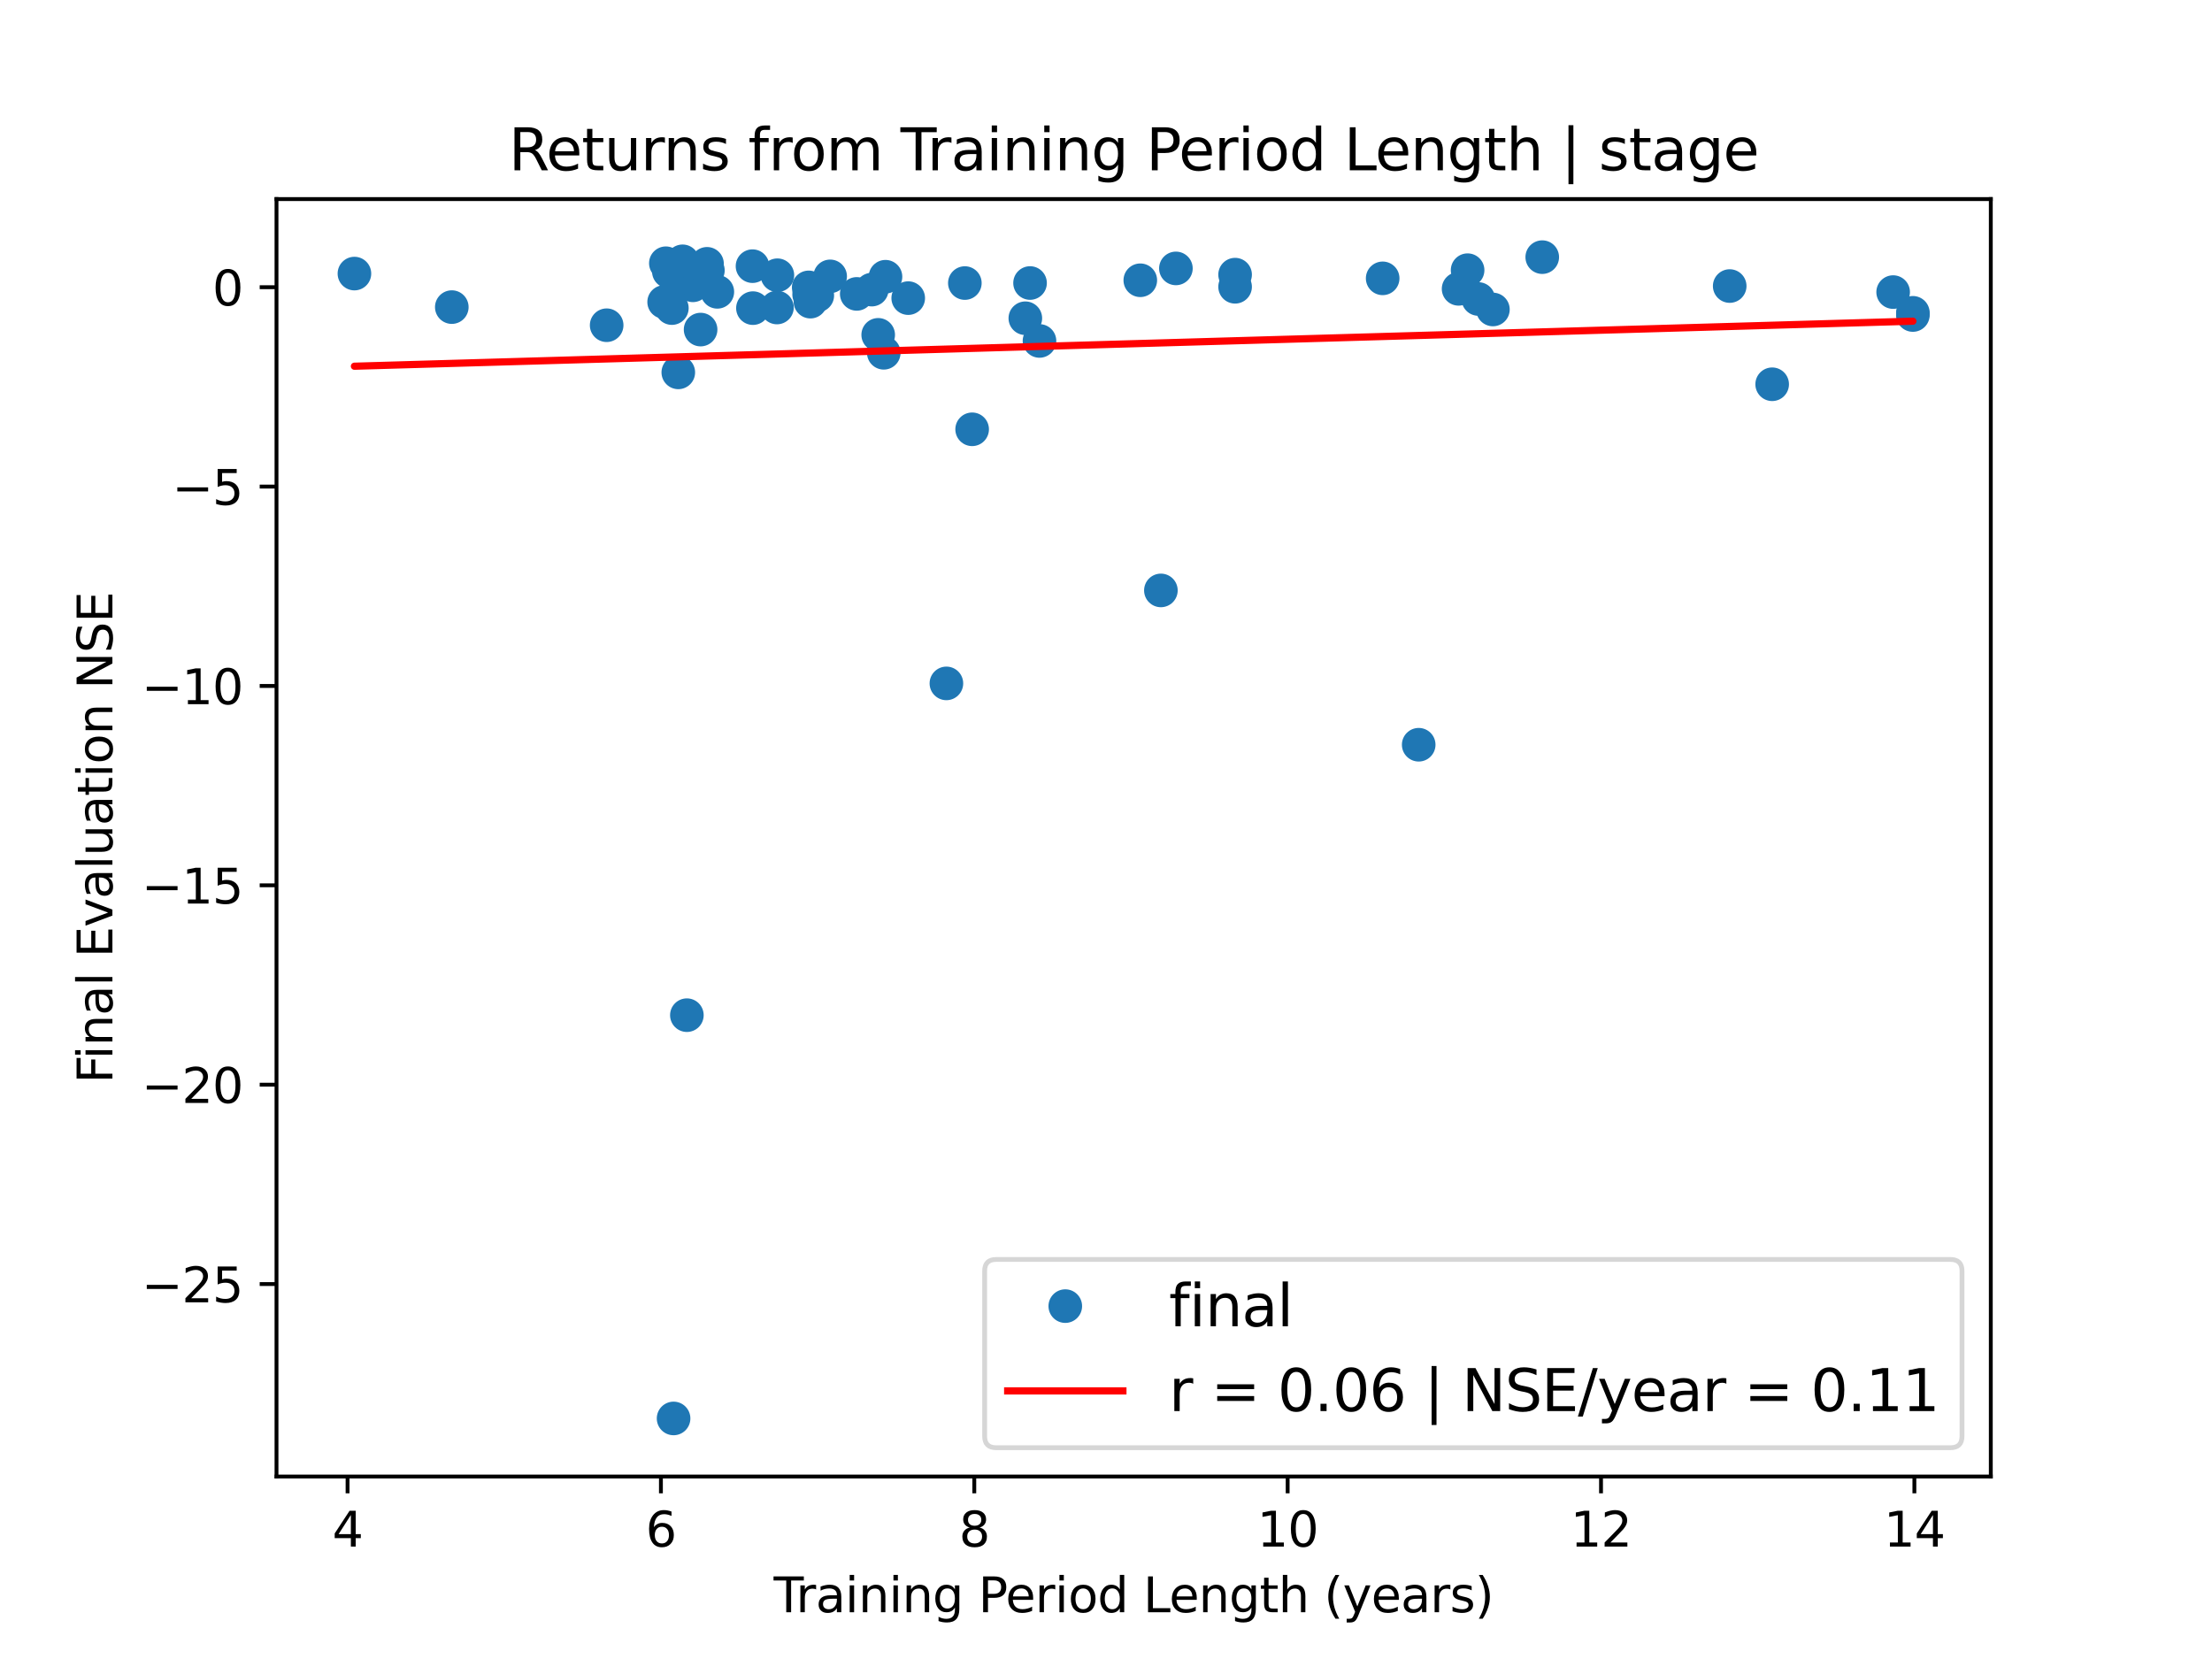 <?xml version="1.0" encoding="utf-8" standalone="no"?>
<!DOCTYPE svg PUBLIC "-//W3C//DTD SVG 1.1//EN"
  "http://www.w3.org/Graphics/SVG/1.1/DTD/svg11.dtd">
<svg xmlns:xlink="http://www.w3.org/1999/xlink" width="460.8pt" height="345.6pt" viewBox="0 0 460.8 345.6" xmlns="http://www.w3.org/2000/svg" version="1.1">
 <defs>
  <style type="text/css">*{stroke-linejoin: round; stroke-linecap: butt}</style>
 </defs>
 <g id="figure_1">
  <g id="patch_1">
   <path d="M 0 345.6 
L 460.8 345.6 
L 460.8 0 
L 0 0 
z
" style="fill: #ffffff"/>
  </g>
  <g id="axes_1">
   <g id="patch_2">
    <path d="M 57.6 307.584 
L 414.72 307.584 
L 414.72 41.472 
L 57.6 41.472 
z
" style="fill: #ffffff"/>
   </g>
   <g id="matplotlib.axis_1">
    <g id="xtick_1">
     <g id="line2d_1">
      <defs>
       <path id="m1d401ff8ee" d="M 0 0 
L 0 3.5 
" style="stroke: #000000; stroke-width: 0.8"/>
      </defs>
      <g>
       <use xlink:href="#m1d401ff8ee" x="72.403" y="307.584" style="stroke: #000000; stroke-width: 0.8"/>
      </g>
     </g>
     <g id="text_1">
      <!-- 4 -->
      <g transform="translate(69.222 322.182) scale(0.1 -0.1)">
       <defs>
        <path id="DejaVuSans-34" d="M 2419 4116 
L 825 1625 
L 2419 1625 
L 2419 4116 
z
M 2253 4666 
L 3047 4666 
L 3047 1625 
L 3713 1625 
L 3713 1100 
L 3047 1100 
L 3047 0 
L 2419 0 
L 2419 1100 
L 313 1100 
L 313 1709 
L 2253 4666 
z
" transform="scale(0.016)"/>
       </defs>
       <use xlink:href="#DejaVuSans-34"/>
      </g>
     </g>
    </g>
    <g id="xtick_2">
     <g id="line2d_2">
      <g>
       <use xlink:href="#m1d401ff8ee" x="137.682" y="307.584" style="stroke: #000000; stroke-width: 0.8"/>
      </g>
     </g>
     <g id="text_2">
      <!-- 6 -->
      <g transform="translate(134.501 322.182) scale(0.1 -0.1)">
       <defs>
        <path id="DejaVuSans-36" d="M 2113 2584 
Q 1688 2584 1439 2293 
Q 1191 2003 1191 1497 
Q 1191 994 1439 701 
Q 1688 409 2113 409 
Q 2538 409 2786 701 
Q 3034 994 3034 1497 
Q 3034 2003 2786 2293 
Q 2538 2584 2113 2584 
z
M 3366 4563 
L 3366 3988 
Q 3128 4100 2886 4159 
Q 2644 4219 2406 4219 
Q 1781 4219 1451 3797 
Q 1122 3375 1075 2522 
Q 1259 2794 1537 2939 
Q 1816 3084 2150 3084 
Q 2853 3084 3261 2657 
Q 3669 2231 3669 1497 
Q 3669 778 3244 343 
Q 2819 -91 2113 -91 
Q 1303 -91 875 529 
Q 447 1150 447 2328 
Q 447 3434 972 4092 
Q 1497 4750 2381 4750 
Q 2619 4750 2861 4703 
Q 3103 4656 3366 4563 
z
" transform="scale(0.016)"/>
       </defs>
       <use xlink:href="#DejaVuSans-36"/>
      </g>
     </g>
    </g>
    <g id="xtick_3">
     <g id="line2d_3">
      <g>
       <use xlink:href="#m1d401ff8ee" x="202.962" y="307.584" style="stroke: #000000; stroke-width: 0.8"/>
      </g>
     </g>
     <g id="text_3">
      <!-- 8 -->
      <g transform="translate(199.781 322.182) scale(0.1 -0.1)">
       <defs>
        <path id="DejaVuSans-38" d="M 2034 2216 
Q 1584 2216 1326 1975 
Q 1069 1734 1069 1313 
Q 1069 891 1326 650 
Q 1584 409 2034 409 
Q 2484 409 2743 651 
Q 3003 894 3003 1313 
Q 3003 1734 2745 1975 
Q 2488 2216 2034 2216 
z
M 1403 2484 
Q 997 2584 770 2862 
Q 544 3141 544 3541 
Q 544 4100 942 4425 
Q 1341 4750 2034 4750 
Q 2731 4750 3128 4425 
Q 3525 4100 3525 3541 
Q 3525 3141 3298 2862 
Q 3072 2584 2669 2484 
Q 3125 2378 3379 2068 
Q 3634 1759 3634 1313 
Q 3634 634 3220 271 
Q 2806 -91 2034 -91 
Q 1263 -91 848 271 
Q 434 634 434 1313 
Q 434 1759 690 2068 
Q 947 2378 1403 2484 
z
M 1172 3481 
Q 1172 3119 1398 2916 
Q 1625 2713 2034 2713 
Q 2441 2713 2670 2916 
Q 2900 3119 2900 3481 
Q 2900 3844 2670 4047 
Q 2441 4250 2034 4250 
Q 1625 4250 1398 4047 
Q 1172 3844 1172 3481 
z
" transform="scale(0.016)"/>
       </defs>
       <use xlink:href="#DejaVuSans-38"/>
      </g>
     </g>
    </g>
    <g id="xtick_4">
     <g id="line2d_4">
      <g>
       <use xlink:href="#m1d401ff8ee" x="268.241" y="307.584" style="stroke: #000000; stroke-width: 0.8"/>
      </g>
     </g>
     <g id="text_4">
      <!-- 10 -->
      <g transform="translate(261.879 322.182) scale(0.1 -0.1)">
       <defs>
        <path id="DejaVuSans-31" d="M 794 531 
L 1825 531 
L 1825 4091 
L 703 3866 
L 703 4441 
L 1819 4666 
L 2450 4666 
L 2450 531 
L 3481 531 
L 3481 0 
L 794 0 
L 794 531 
z
" transform="scale(0.016)"/>
        <path id="DejaVuSans-30" d="M 2034 4250 
Q 1547 4250 1301 3770 
Q 1056 3291 1056 2328 
Q 1056 1369 1301 889 
Q 1547 409 2034 409 
Q 2525 409 2770 889 
Q 3016 1369 3016 2328 
Q 3016 3291 2770 3770 
Q 2525 4250 2034 4250 
z
M 2034 4750 
Q 2819 4750 3233 4129 
Q 3647 3509 3647 2328 
Q 3647 1150 3233 529 
Q 2819 -91 2034 -91 
Q 1250 -91 836 529 
Q 422 1150 422 2328 
Q 422 3509 836 4129 
Q 1250 4750 2034 4750 
z
" transform="scale(0.016)"/>
       </defs>
       <use xlink:href="#DejaVuSans-31"/>
       <use xlink:href="#DejaVuSans-30" x="63.623"/>
      </g>
     </g>
    </g>
    <g id="xtick_5">
     <g id="line2d_5">
      <g>
       <use xlink:href="#m1d401ff8ee" x="333.521" y="307.584" style="stroke: #000000; stroke-width: 0.8"/>
      </g>
     </g>
     <g id="text_5">
      <!-- 12 -->
      <g transform="translate(327.158 322.182) scale(0.1 -0.1)">
       <defs>
        <path id="DejaVuSans-32" d="M 1228 531 
L 3431 531 
L 3431 0 
L 469 0 
L 469 531 
Q 828 903 1448 1529 
Q 2069 2156 2228 2338 
Q 2531 2678 2651 2914 
Q 2772 3150 2772 3378 
Q 2772 3750 2511 3984 
Q 2250 4219 1831 4219 
Q 1534 4219 1204 4116 
Q 875 4013 500 3803 
L 500 4441 
Q 881 4594 1212 4672 
Q 1544 4750 1819 4750 
Q 2544 4750 2975 4387 
Q 3406 4025 3406 3419 
Q 3406 3131 3298 2873 
Q 3191 2616 2906 2266 
Q 2828 2175 2409 1742 
Q 1991 1309 1228 531 
z
" transform="scale(0.016)"/>
       </defs>
       <use xlink:href="#DejaVuSans-31"/>
       <use xlink:href="#DejaVuSans-32" x="63.623"/>
      </g>
     </g>
    </g>
    <g id="xtick_6">
     <g id="line2d_6">
      <g>
       <use xlink:href="#m1d401ff8ee" x="398.8" y="307.584" style="stroke: #000000; stroke-width: 0.8"/>
      </g>
     </g>
     <g id="text_6">
      <!-- 14 -->
      <g transform="translate(392.438 322.182) scale(0.1 -0.1)">
       <use xlink:href="#DejaVuSans-31"/>
       <use xlink:href="#DejaVuSans-34" x="63.623"/>
      </g>
     </g>
    </g>
    <g id="text_7">
     <!-- Training Period Length (years) -->
     <g transform="translate(161.17 335.861) scale(0.1 -0.1)">
      <defs>
       <path id="DejaVuSans-54" d="M -19 4666 
L 3928 4666 
L 3928 4134 
L 2272 4134 
L 2272 0 
L 1638 0 
L 1638 4134 
L -19 4134 
L -19 4666 
z
" transform="scale(0.016)"/>
       <path id="DejaVuSans-72" d="M 2631 2963 
Q 2534 3019 2420 3045 
Q 2306 3072 2169 3072 
Q 1681 3072 1420 2755 
Q 1159 2438 1159 1844 
L 1159 0 
L 581 0 
L 581 3500 
L 1159 3500 
L 1159 2956 
Q 1341 3275 1631 3429 
Q 1922 3584 2338 3584 
Q 2397 3584 2469 3576 
Q 2541 3569 2628 3553 
L 2631 2963 
z
" transform="scale(0.016)"/>
       <path id="DejaVuSans-61" d="M 2194 1759 
Q 1497 1759 1228 1600 
Q 959 1441 959 1056 
Q 959 750 1161 570 
Q 1363 391 1709 391 
Q 2188 391 2477 730 
Q 2766 1069 2766 1631 
L 2766 1759 
L 2194 1759 
z
M 3341 1997 
L 3341 0 
L 2766 0 
L 2766 531 
Q 2569 213 2275 61 
Q 1981 -91 1556 -91 
Q 1019 -91 701 211 
Q 384 513 384 1019 
Q 384 1609 779 1909 
Q 1175 2209 1959 2209 
L 2766 2209 
L 2766 2266 
Q 2766 2663 2505 2880 
Q 2244 3097 1772 3097 
Q 1472 3097 1187 3025 
Q 903 2953 641 2809 
L 641 3341 
Q 956 3463 1253 3523 
Q 1550 3584 1831 3584 
Q 2591 3584 2966 3190 
Q 3341 2797 3341 1997 
z
" transform="scale(0.016)"/>
       <path id="DejaVuSans-69" d="M 603 3500 
L 1178 3500 
L 1178 0 
L 603 0 
L 603 3500 
z
M 603 4863 
L 1178 4863 
L 1178 4134 
L 603 4134 
L 603 4863 
z
" transform="scale(0.016)"/>
       <path id="DejaVuSans-6e" d="M 3513 2113 
L 3513 0 
L 2938 0 
L 2938 2094 
Q 2938 2591 2744 2837 
Q 2550 3084 2163 3084 
Q 1697 3084 1428 2787 
Q 1159 2491 1159 1978 
L 1159 0 
L 581 0 
L 581 3500 
L 1159 3500 
L 1159 2956 
Q 1366 3272 1645 3428 
Q 1925 3584 2291 3584 
Q 2894 3584 3203 3211 
Q 3513 2838 3513 2113 
z
" transform="scale(0.016)"/>
       <path id="DejaVuSans-67" d="M 2906 1791 
Q 2906 2416 2648 2759 
Q 2391 3103 1925 3103 
Q 1463 3103 1205 2759 
Q 947 2416 947 1791 
Q 947 1169 1205 825 
Q 1463 481 1925 481 
Q 2391 481 2648 825 
Q 2906 1169 2906 1791 
z
M 3481 434 
Q 3481 -459 3084 -895 
Q 2688 -1331 1869 -1331 
Q 1566 -1331 1297 -1286 
Q 1028 -1241 775 -1147 
L 775 -588 
Q 1028 -725 1275 -790 
Q 1522 -856 1778 -856 
Q 2344 -856 2625 -561 
Q 2906 -266 2906 331 
L 2906 616 
Q 2728 306 2450 153 
Q 2172 0 1784 0 
Q 1141 0 747 490 
Q 353 981 353 1791 
Q 353 2603 747 3093 
Q 1141 3584 1784 3584 
Q 2172 3584 2450 3431 
Q 2728 3278 2906 2969 
L 2906 3500 
L 3481 3500 
L 3481 434 
z
" transform="scale(0.016)"/>
       <path id="DejaVuSans-20" transform="scale(0.016)"/>
       <path id="DejaVuSans-50" d="M 1259 4147 
L 1259 2394 
L 2053 2394 
Q 2494 2394 2734 2622 
Q 2975 2850 2975 3272 
Q 2975 3691 2734 3919 
Q 2494 4147 2053 4147 
L 1259 4147 
z
M 628 4666 
L 2053 4666 
Q 2838 4666 3239 4311 
Q 3641 3956 3641 3272 
Q 3641 2581 3239 2228 
Q 2838 1875 2053 1875 
L 1259 1875 
L 1259 0 
L 628 0 
L 628 4666 
z
" transform="scale(0.016)"/>
       <path id="DejaVuSans-65" d="M 3597 1894 
L 3597 1613 
L 953 1613 
Q 991 1019 1311 708 
Q 1631 397 2203 397 
Q 2534 397 2845 478 
Q 3156 559 3463 722 
L 3463 178 
Q 3153 47 2828 -22 
Q 2503 -91 2169 -91 
Q 1331 -91 842 396 
Q 353 884 353 1716 
Q 353 2575 817 3079 
Q 1281 3584 2069 3584 
Q 2775 3584 3186 3129 
Q 3597 2675 3597 1894 
z
M 3022 2063 
Q 3016 2534 2758 2815 
Q 2500 3097 2075 3097 
Q 1594 3097 1305 2825 
Q 1016 2553 972 2059 
L 3022 2063 
z
" transform="scale(0.016)"/>
       <path id="DejaVuSans-6f" d="M 1959 3097 
Q 1497 3097 1228 2736 
Q 959 2375 959 1747 
Q 959 1119 1226 758 
Q 1494 397 1959 397 
Q 2419 397 2687 759 
Q 2956 1122 2956 1747 
Q 2956 2369 2687 2733 
Q 2419 3097 1959 3097 
z
M 1959 3584 
Q 2709 3584 3137 3096 
Q 3566 2609 3566 1747 
Q 3566 888 3137 398 
Q 2709 -91 1959 -91 
Q 1206 -91 779 398 
Q 353 888 353 1747 
Q 353 2609 779 3096 
Q 1206 3584 1959 3584 
z
" transform="scale(0.016)"/>
       <path id="DejaVuSans-64" d="M 2906 2969 
L 2906 4863 
L 3481 4863 
L 3481 0 
L 2906 0 
L 2906 525 
Q 2725 213 2448 61 
Q 2172 -91 1784 -91 
Q 1150 -91 751 415 
Q 353 922 353 1747 
Q 353 2572 751 3078 
Q 1150 3584 1784 3584 
Q 2172 3584 2448 3432 
Q 2725 3281 2906 2969 
z
M 947 1747 
Q 947 1113 1208 752 
Q 1469 391 1925 391 
Q 2381 391 2643 752 
Q 2906 1113 2906 1747 
Q 2906 2381 2643 2742 
Q 2381 3103 1925 3103 
Q 1469 3103 1208 2742 
Q 947 2381 947 1747 
z
" transform="scale(0.016)"/>
       <path id="DejaVuSans-4c" d="M 628 4666 
L 1259 4666 
L 1259 531 
L 3531 531 
L 3531 0 
L 628 0 
L 628 4666 
z
" transform="scale(0.016)"/>
       <path id="DejaVuSans-74" d="M 1172 4494 
L 1172 3500 
L 2356 3500 
L 2356 3053 
L 1172 3053 
L 1172 1153 
Q 1172 725 1289 603 
Q 1406 481 1766 481 
L 2356 481 
L 2356 0 
L 1766 0 
Q 1100 0 847 248 
Q 594 497 594 1153 
L 594 3053 
L 172 3053 
L 172 3500 
L 594 3500 
L 594 4494 
L 1172 4494 
z
" transform="scale(0.016)"/>
       <path id="DejaVuSans-68" d="M 3513 2113 
L 3513 0 
L 2938 0 
L 2938 2094 
Q 2938 2591 2744 2837 
Q 2550 3084 2163 3084 
Q 1697 3084 1428 2787 
Q 1159 2491 1159 1978 
L 1159 0 
L 581 0 
L 581 4863 
L 1159 4863 
L 1159 2956 
Q 1366 3272 1645 3428 
Q 1925 3584 2291 3584 
Q 2894 3584 3203 3211 
Q 3513 2838 3513 2113 
z
" transform="scale(0.016)"/>
       <path id="DejaVuSans-28" d="M 1984 4856 
Q 1566 4138 1362 3434 
Q 1159 2731 1159 2009 
Q 1159 1288 1364 580 
Q 1569 -128 1984 -844 
L 1484 -844 
Q 1016 -109 783 600 
Q 550 1309 550 2009 
Q 550 2706 781 3412 
Q 1013 4119 1484 4856 
L 1984 4856 
z
" transform="scale(0.016)"/>
       <path id="DejaVuSans-79" d="M 2059 -325 
Q 1816 -950 1584 -1140 
Q 1353 -1331 966 -1331 
L 506 -1331 
L 506 -850 
L 844 -850 
Q 1081 -850 1212 -737 
Q 1344 -625 1503 -206 
L 1606 56 
L 191 3500 
L 800 3500 
L 1894 763 
L 2988 3500 
L 3597 3500 
L 2059 -325 
z
" transform="scale(0.016)"/>
       <path id="DejaVuSans-73" d="M 2834 3397 
L 2834 2853 
Q 2591 2978 2328 3040 
Q 2066 3103 1784 3103 
Q 1356 3103 1142 2972 
Q 928 2841 928 2578 
Q 928 2378 1081 2264 
Q 1234 2150 1697 2047 
L 1894 2003 
Q 2506 1872 2764 1633 
Q 3022 1394 3022 966 
Q 3022 478 2636 193 
Q 2250 -91 1575 -91 
Q 1294 -91 989 -36 
Q 684 19 347 128 
L 347 722 
Q 666 556 975 473 
Q 1284 391 1588 391 
Q 1994 391 2212 530 
Q 2431 669 2431 922 
Q 2431 1156 2273 1281 
Q 2116 1406 1581 1522 
L 1381 1569 
Q 847 1681 609 1914 
Q 372 2147 372 2553 
Q 372 3047 722 3315 
Q 1072 3584 1716 3584 
Q 2034 3584 2315 3537 
Q 2597 3491 2834 3397 
z
" transform="scale(0.016)"/>
       <path id="DejaVuSans-29" d="M 513 4856 
L 1013 4856 
Q 1481 4119 1714 3412 
Q 1947 2706 1947 2009 
Q 1947 1309 1714 600 
Q 1481 -109 1013 -844 
L 513 -844 
Q 928 -128 1133 580 
Q 1338 1288 1338 2009 
Q 1338 2731 1133 3434 
Q 928 4138 513 4856 
z
" transform="scale(0.016)"/>
      </defs>
      <use xlink:href="#DejaVuSans-54"/>
      <use xlink:href="#DejaVuSans-72" x="46.334"/>
      <use xlink:href="#DejaVuSans-61" x="87.447"/>
      <use xlink:href="#DejaVuSans-69" x="148.727"/>
      <use xlink:href="#DejaVuSans-6e" x="176.51"/>
      <use xlink:href="#DejaVuSans-69" x="239.889"/>
      <use xlink:href="#DejaVuSans-6e" x="267.672"/>
      <use xlink:href="#DejaVuSans-67" x="331.051"/>
      <use xlink:href="#DejaVuSans-20" x="394.527"/>
      <use xlink:href="#DejaVuSans-50" x="426.314"/>
      <use xlink:href="#DejaVuSans-65" x="482.992"/>
      <use xlink:href="#DejaVuSans-72" x="544.516"/>
      <use xlink:href="#DejaVuSans-69" x="585.629"/>
      <use xlink:href="#DejaVuSans-6f" x="613.412"/>
      <use xlink:href="#DejaVuSans-64" x="674.594"/>
      <use xlink:href="#DejaVuSans-20" x="738.07"/>
      <use xlink:href="#DejaVuSans-4c" x="769.857"/>
      <use xlink:href="#DejaVuSans-65" x="823.82"/>
      <use xlink:href="#DejaVuSans-6e" x="885.344"/>
      <use xlink:href="#DejaVuSans-67" x="948.723"/>
      <use xlink:href="#DejaVuSans-74" x="1012.199"/>
      <use xlink:href="#DejaVuSans-68" x="1051.408"/>
      <use xlink:href="#DejaVuSans-20" x="1114.787"/>
      <use xlink:href="#DejaVuSans-28" x="1146.574"/>
      <use xlink:href="#DejaVuSans-79" x="1185.588"/>
      <use xlink:href="#DejaVuSans-65" x="1244.768"/>
      <use xlink:href="#DejaVuSans-61" x="1306.291"/>
      <use xlink:href="#DejaVuSans-72" x="1367.57"/>
      <use xlink:href="#DejaVuSans-73" x="1408.684"/>
      <use xlink:href="#DejaVuSans-29" x="1460.783"/>
     </g>
    </g>
   </g>
   <g id="matplotlib.axis_2">
    <g id="ytick_1">
     <g id="line2d_7">
      <defs>
       <path id="ma110ea880e" d="M 0 0 
L -3.5 0 
" style="stroke: #000000; stroke-width: 0.8"/>
      </defs>
      <g>
       <use xlink:href="#ma110ea880e" x="57.6" y="267.495" style="stroke: #000000; stroke-width: 0.8"/>
      </g>
     </g>
     <g id="text_8">
      <!-- −25 -->
      <g transform="translate(29.495 271.295) scale(0.1 -0.1)">
       <defs>
        <path id="DejaVuSans-2212" d="M 678 2272 
L 4684 2272 
L 4684 1741 
L 678 1741 
L 678 2272 
z
" transform="scale(0.016)"/>
        <path id="DejaVuSans-35" d="M 691 4666 
L 3169 4666 
L 3169 4134 
L 1269 4134 
L 1269 2991 
Q 1406 3038 1543 3061 
Q 1681 3084 1819 3084 
Q 2600 3084 3056 2656 
Q 3513 2228 3513 1497 
Q 3513 744 3044 326 
Q 2575 -91 1722 -91 
Q 1428 -91 1123 -41 
Q 819 9 494 109 
L 494 744 
Q 775 591 1075 516 
Q 1375 441 1709 441 
Q 2250 441 2565 725 
Q 2881 1009 2881 1497 
Q 2881 1984 2565 2268 
Q 2250 2553 1709 2553 
Q 1456 2553 1204 2497 
Q 953 2441 691 2322 
L 691 4666 
z
" transform="scale(0.016)"/>
       </defs>
       <use xlink:href="#DejaVuSans-2212"/>
       <use xlink:href="#DejaVuSans-32" x="83.789"/>
       <use xlink:href="#DejaVuSans-35" x="147.412"/>
      </g>
     </g>
    </g>
    <g id="ytick_2">
     <g id="line2d_8">
      <g>
       <use xlink:href="#ma110ea880e" x="57.6" y="225.962" style="stroke: #000000; stroke-width: 0.8"/>
      </g>
     </g>
     <g id="text_9">
      <!-- −20 -->
      <g transform="translate(29.495 229.762) scale(0.1 -0.1)">
       <use xlink:href="#DejaVuSans-2212"/>
       <use xlink:href="#DejaVuSans-32" x="83.789"/>
       <use xlink:href="#DejaVuSans-30" x="147.412"/>
      </g>
     </g>
    </g>
    <g id="ytick_3">
     <g id="line2d_9">
      <g>
       <use xlink:href="#ma110ea880e" x="57.6" y="184.429" style="stroke: #000000; stroke-width: 0.8"/>
      </g>
     </g>
     <g id="text_10">
      <!-- −15 -->
      <g transform="translate(29.495 188.229) scale(0.1 -0.1)">
       <use xlink:href="#DejaVuSans-2212"/>
       <use xlink:href="#DejaVuSans-31" x="83.789"/>
       <use xlink:href="#DejaVuSans-35" x="147.412"/>
      </g>
     </g>
    </g>
    <g id="ytick_4">
     <g id="line2d_10">
      <g>
       <use xlink:href="#ma110ea880e" x="57.6" y="142.896" style="stroke: #000000; stroke-width: 0.8"/>
      </g>
     </g>
     <g id="text_11">
      <!-- −10 -->
      <g transform="translate(29.495 146.696) scale(0.1 -0.1)">
       <use xlink:href="#DejaVuSans-2212"/>
       <use xlink:href="#DejaVuSans-31" x="83.789"/>
       <use xlink:href="#DejaVuSans-30" x="147.412"/>
      </g>
     </g>
    </g>
    <g id="ytick_5">
     <g id="line2d_11">
      <g>
       <use xlink:href="#ma110ea880e" x="57.6" y="101.363" style="stroke: #000000; stroke-width: 0.8"/>
      </g>
     </g>
     <g id="text_12">
      <!-- −5 -->
      <g transform="translate(35.858 105.162) scale(0.1 -0.1)">
       <use xlink:href="#DejaVuSans-2212"/>
       <use xlink:href="#DejaVuSans-35" x="83.789"/>
      </g>
     </g>
    </g>
    <g id="ytick_6">
     <g id="line2d_12">
      <g>
       <use xlink:href="#ma110ea880e" x="57.6" y="59.83" style="stroke: #000000; stroke-width: 0.8"/>
      </g>
     </g>
     <g id="text_13">
      <!-- 0 -->
      <g transform="translate(44.237 63.629) scale(0.1 -0.1)">
       <use xlink:href="#DejaVuSans-30"/>
      </g>
     </g>
    </g>
    <g id="text_14">
     <!-- Final Evaluation NSE -->
     <g transform="translate(23.416 225.687) rotate(-90) scale(0.1 -0.1)">
      <defs>
       <path id="DejaVuSans-46" d="M 628 4666 
L 3309 4666 
L 3309 4134 
L 1259 4134 
L 1259 2759 
L 3109 2759 
L 3109 2228 
L 1259 2228 
L 1259 0 
L 628 0 
L 628 4666 
z
" transform="scale(0.016)"/>
       <path id="DejaVuSans-6c" d="M 603 4863 
L 1178 4863 
L 1178 0 
L 603 0 
L 603 4863 
z
" transform="scale(0.016)"/>
       <path id="DejaVuSans-45" d="M 628 4666 
L 3578 4666 
L 3578 4134 
L 1259 4134 
L 1259 2753 
L 3481 2753 
L 3481 2222 
L 1259 2222 
L 1259 531 
L 3634 531 
L 3634 0 
L 628 0 
L 628 4666 
z
" transform="scale(0.016)"/>
       <path id="DejaVuSans-76" d="M 191 3500 
L 800 3500 
L 1894 563 
L 2988 3500 
L 3597 3500 
L 2284 0 
L 1503 0 
L 191 3500 
z
" transform="scale(0.016)"/>
       <path id="DejaVuSans-75" d="M 544 1381 
L 544 3500 
L 1119 3500 
L 1119 1403 
Q 1119 906 1312 657 
Q 1506 409 1894 409 
Q 2359 409 2629 706 
Q 2900 1003 2900 1516 
L 2900 3500 
L 3475 3500 
L 3475 0 
L 2900 0 
L 2900 538 
Q 2691 219 2414 64 
Q 2138 -91 1772 -91 
Q 1169 -91 856 284 
Q 544 659 544 1381 
z
M 1991 3584 
L 1991 3584 
z
" transform="scale(0.016)"/>
       <path id="DejaVuSans-4e" d="M 628 4666 
L 1478 4666 
L 3547 763 
L 3547 4666 
L 4159 4666 
L 4159 0 
L 3309 0 
L 1241 3903 
L 1241 0 
L 628 0 
L 628 4666 
z
" transform="scale(0.016)"/>
       <path id="DejaVuSans-53" d="M 3425 4513 
L 3425 3897 
Q 3066 4069 2747 4153 
Q 2428 4238 2131 4238 
Q 1616 4238 1336 4038 
Q 1056 3838 1056 3469 
Q 1056 3159 1242 3001 
Q 1428 2844 1947 2747 
L 2328 2669 
Q 3034 2534 3370 2195 
Q 3706 1856 3706 1288 
Q 3706 609 3251 259 
Q 2797 -91 1919 -91 
Q 1588 -91 1214 -16 
Q 841 59 441 206 
L 441 856 
Q 825 641 1194 531 
Q 1563 422 1919 422 
Q 2459 422 2753 634 
Q 3047 847 3047 1241 
Q 3047 1584 2836 1778 
Q 2625 1972 2144 2069 
L 1759 2144 
Q 1053 2284 737 2584 
Q 422 2884 422 3419 
Q 422 4038 858 4394 
Q 1294 4750 2059 4750 
Q 2388 4750 2728 4690 
Q 3069 4631 3425 4513 
z
" transform="scale(0.016)"/>
      </defs>
      <use xlink:href="#DejaVuSans-46"/>
      <use xlink:href="#DejaVuSans-69" x="50.27"/>
      <use xlink:href="#DejaVuSans-6e" x="78.053"/>
      <use xlink:href="#DejaVuSans-61" x="141.432"/>
      <use xlink:href="#DejaVuSans-6c" x="202.711"/>
      <use xlink:href="#DejaVuSans-20" x="230.494"/>
      <use xlink:href="#DejaVuSans-45" x="262.281"/>
      <use xlink:href="#DejaVuSans-76" x="325.465"/>
      <use xlink:href="#DejaVuSans-61" x="384.645"/>
      <use xlink:href="#DejaVuSans-6c" x="445.924"/>
      <use xlink:href="#DejaVuSans-75" x="473.707"/>
      <use xlink:href="#DejaVuSans-61" x="537.086"/>
      <use xlink:href="#DejaVuSans-74" x="598.365"/>
      <use xlink:href="#DejaVuSans-69" x="637.574"/>
      <use xlink:href="#DejaVuSans-6f" x="665.357"/>
      <use xlink:href="#DejaVuSans-6e" x="726.539"/>
      <use xlink:href="#DejaVuSans-20" x="789.918"/>
      <use xlink:href="#DejaVuSans-4e" x="821.705"/>
      <use xlink:href="#DejaVuSans-53" x="896.51"/>
      <use xlink:href="#DejaVuSans-45" x="959.986"/>
     </g>
    </g>
   </g>
   <g id="line2d_13">
    <defs>
     <path id="mfc984c6d00" d="M 0 3 
C 0.796 3 1.559 2.684 2.121 2.121 
C 2.684 1.559 3 0.796 3 0 
C 3 -0.796 2.684 -1.559 2.121 -2.121 
C 1.559 -2.684 0.796 -3 0 -3 
C -0.796 -3 -1.559 -2.684 -2.121 -2.121 
C -2.684 -1.559 -3 -0.796 -3 0 
C -3 0.796 -2.684 1.559 -2.121 2.121 
C -1.559 2.684 -0.796 3 0 3 
z
" style="stroke: #1f77b4"/>
    </defs>
    <g clip-path="url(#pda6b070da2)">
     <use xlink:href="#mfc984c6d00" x="184.464" y="57.648" style="fill: #1f77b4; stroke: #1f77b4"/>
     <use xlink:href="#mfc984c6d00" x="257.294" y="59.743" style="fill: #1f77b4; stroke: #1f77b4"/>
     <use xlink:href="#mfc984c6d00" x="140.319" y="295.488" style="fill: #1f77b4; stroke: #1f77b4"/>
     <use xlink:href="#mfc984c6d00" x="138.71" y="54.838" style="fill: #1f77b4; stroke: #1f77b4"/>
     <use xlink:href="#mfc984c6d00" x="139.336" y="55.832" style="fill: #1f77b4; stroke: #1f77b4"/>
     <use xlink:href="#mfc984c6d00" x="145.948" y="68.657" style="fill: #1f77b4; stroke: #1f77b4"/>
     <use xlink:href="#mfc984c6d00" x="141.302" y="77.573" style="fill: #1f77b4; stroke: #1f77b4"/>
     <use xlink:href="#mfc984c6d00" x="142.195" y="54.436" style="fill: #1f77b4; stroke: #1f77b4"/>
     <use xlink:href="#mfc984c6d00" x="288.035" y="57.984" style="fill: #1f77b4; stroke: #1f77b4"/>
     <use xlink:href="#mfc984c6d00" x="138.353" y="62.911" style="fill: #1f77b4; stroke: #1f77b4"/>
     <use xlink:href="#mfc984c6d00" x="307.963" y="62.284" style="fill: #1f77b4; stroke: #1f77b4"/>
     <use xlink:href="#mfc984c6d00" x="216.545" y="71.025" style="fill: #1f77b4; stroke: #1f77b4"/>
     <use xlink:href="#mfc984c6d00" x="197.153" y="142.364" style="fill: #1f77b4; stroke: #1f77b4"/>
     <use xlink:href="#mfc984c6d00" x="360.329" y="59.589" style="fill: #1f77b4; stroke: #1f77b4"/>
     <use xlink:href="#mfc984c6d00" x="178.476" y="61.224" style="fill: #1f77b4; stroke: #1f77b4"/>
     <use xlink:href="#mfc984c6d00" x="139.336" y="56.566" style="fill: #1f77b4; stroke: #1f77b4"/>
     <use xlink:href="#mfc984c6d00" x="168.825" y="62.839" style="fill: #1f77b4; stroke: #1f77b4"/>
     <use xlink:href="#mfc984c6d00" x="182.945" y="69.753" style="fill: #1f77b4; stroke: #1f77b4"/>
     <use xlink:href="#mfc984c6d00" x="311.001" y="64.468" style="fill: #1f77b4; stroke: #1f77b4"/>
     <use xlink:href="#mfc984c6d00" x="321.278" y="53.568" style="fill: #1f77b4; stroke: #1f77b4"/>
     <use xlink:href="#mfc984c6d00" x="144.251" y="58.27" style="fill: #1f77b4; stroke: #1f77b4"/>
     <use xlink:href="#mfc984c6d00" x="156.851" y="64.19" style="fill: #1f77b4; stroke: #1f77b4"/>
     <use xlink:href="#mfc984c6d00" x="73.833" y="56.992" style="fill: #1f77b4; stroke: #1f77b4"/>
     <use xlink:href="#mfc984c6d00" x="214.579" y="58.958" style="fill: #1f77b4; stroke: #1f77b4"/>
     <use xlink:href="#mfc984c6d00" x="139.961" y="64.18" style="fill: #1f77b4; stroke: #1f77b4"/>
     <use xlink:href="#mfc984c6d00" x="213.596" y="66.296" style="fill: #1f77b4; stroke: #1f77b4"/>
     <use xlink:href="#mfc984c6d00" x="394.377" y="60.847" style="fill: #1f77b4; stroke: #1f77b4"/>
     <use xlink:href="#mfc984c6d00" x="143.089" y="211.48" style="fill: #1f77b4; stroke: #1f77b4"/>
     <use xlink:href="#mfc984c6d00" x="142.016" y="57.917" style="fill: #1f77b4; stroke: #1f77b4"/>
     <use xlink:href="#mfc984c6d00" x="156.761" y="55.447" style="fill: #1f77b4; stroke: #1f77b4"/>
     <use xlink:href="#mfc984c6d00" x="168.468" y="59.867" style="fill: #1f77b4; stroke: #1f77b4"/>
     <use xlink:href="#mfc984c6d00" x="200.996" y="58.966" style="fill: #1f77b4; stroke: #1f77b4"/>
     <use xlink:href="#mfc984c6d00" x="189.2" y="62.104" style="fill: #1f77b4; stroke: #1f77b4"/>
     <use xlink:href="#mfc984c6d00" x="142.374" y="56.637" style="fill: #1f77b4; stroke: #1f77b4"/>
     <use xlink:href="#mfc984c6d00" x="181.604" y="60.332" style="fill: #1f77b4; stroke: #1f77b4"/>
     <use xlink:href="#mfc984c6d00" x="161.944" y="57.337" style="fill: #1f77b4; stroke: #1f77b4"/>
     <use xlink:href="#mfc984c6d00" x="257.294" y="57.214" style="fill: #1f77b4; stroke: #1f77b4"/>
     <use xlink:href="#mfc984c6d00" x="149.434" y="60.795" style="fill: #1f77b4; stroke: #1f77b4"/>
     <use xlink:href="#mfc984c6d00" x="144.34" y="59.438" style="fill: #1f77b4; stroke: #1f77b4"/>
     <use xlink:href="#mfc984c6d00" x="147.468" y="56.329" style="fill: #1f77b4; stroke: #1f77b4"/>
     <use xlink:href="#mfc984c6d00" x="172.936" y="57.573" style="fill: #1f77b4; stroke: #1f77b4"/>
     <use xlink:href="#mfc984c6d00" x="161.855" y="64.058" style="fill: #1f77b4; stroke: #1f77b4"/>
     <use xlink:href="#mfc984c6d00" x="295.541" y="155.142" style="fill: #1f77b4; stroke: #1f77b4"/>
     <use xlink:href="#mfc984c6d00" x="237.545" y="58.384" style="fill: #1f77b4; stroke: #1f77b4"/>
     <use xlink:href="#mfc984c6d00" x="94.118" y="63.976" style="fill: #1f77b4; stroke: #1f77b4"/>
     <use xlink:href="#mfc984c6d00" x="168.557" y="61.332" style="fill: #1f77b4; stroke: #1f77b4"/>
     <use xlink:href="#mfc984c6d00" x="398.487" y="65.624" style="fill: #1f77b4; stroke: #1f77b4"/>
     <use xlink:href="#mfc984c6d00" x="184.106" y="73.492" style="fill: #1f77b4; stroke: #1f77b4"/>
     <use xlink:href="#mfc984c6d00" x="170.255" y="61.556" style="fill: #1f77b4; stroke: #1f77b4"/>
     <use xlink:href="#mfc984c6d00" x="398.487" y="65.164" style="fill: #1f77b4; stroke: #1f77b4"/>
     <use xlink:href="#mfc984c6d00" x="369.176" y="80.049" style="fill: #1f77b4; stroke: #1f77b4"/>
     <use xlink:href="#mfc984c6d00" x="202.515" y="89.431" style="fill: #1f77b4; stroke: #1f77b4"/>
     <use xlink:href="#mfc984c6d00" x="305.729" y="56.284" style="fill: #1f77b4; stroke: #1f77b4"/>
     <use xlink:href="#mfc984c6d00" x="303.852" y="60.173" style="fill: #1f77b4; stroke: #1f77b4"/>
     <use xlink:href="#mfc984c6d00" x="244.962" y="55.915" style="fill: #1f77b4; stroke: #1f77b4"/>
     <use xlink:href="#mfc984c6d00" x="126.378" y="67.752" style="fill: #1f77b4; stroke: #1f77b4"/>
     <use xlink:href="#mfc984c6d00" x="147.289" y="54.958" style="fill: #1f77b4; stroke: #1f77b4"/>
     <use xlink:href="#mfc984c6d00" x="241.835" y="122.995" style="fill: #1f77b4; stroke: #1f77b4"/>
    </g>
   </g>
   <g id="line2d_14">
    <path d="M 184.464 73.093 
L 257.294 70.988 
L 140.319 74.368 
L 138.71 74.415 
L 139.336 74.397 
L 145.948 74.206 
L 141.302 74.34 
L 142.195 74.314 
L 288.035 70.1 
L 138.353 74.425 
L 307.963 69.524 
L 216.545 72.166 
L 197.153 72.726 
L 360.329 68.011 
L 178.476 73.266 
L 139.336 74.397 
L 168.825 73.545 
L 182.945 73.137 
L 311.001 69.437 
L 321.278 69.14 
L 144.251 74.255 
L 156.851 73.891 
L 73.833 76.29 
L 214.579 72.223 
L 139.961 74.379 
L 213.596 72.251 
L 394.377 67.028 
L 143.089 74.288 
L 142.016 74.319 
L 156.761 73.893 
L 168.468 73.555 
L 200.996 72.615 
L 189.2 72.956 
L 142.374 74.309 
L 181.604 73.175 
L 161.944 73.744 
L 257.294 70.988 
L 149.434 74.105 
L 144.34 74.252 
L 147.468 74.162 
L 172.936 73.426 
L 161.855 73.746 
L 295.541 69.883 
L 237.545 71.559 
L 94.118 75.703 
L 168.557 73.552 
L 398.487 66.909 
L 184.106 73.103 
L 170.255 73.503 
L 398.487 66.909 
L 369.176 67.756 
L 202.515 72.571 
L 305.729 69.589 
L 303.852 69.643 
L 244.962 71.345 
L 126.378 74.771 
L 147.289 74.167 
L 241.835 71.435 
" clip-path="url(#pda6b070da2)" style="fill: none; stroke: #ff0000; stroke-width: 1.5; stroke-linecap: square"/>
   </g>
   <g id="patch_3">
    <path d="M 57.6 307.584 
L 57.6 41.472 
" style="fill: none; stroke: #000000; stroke-width: 0.8; stroke-linejoin: miter; stroke-linecap: square"/>
   </g>
   <g id="patch_4">
    <path d="M 414.72 307.584 
L 414.72 41.472 
" style="fill: none; stroke: #000000; stroke-width: 0.8; stroke-linejoin: miter; stroke-linecap: square"/>
   </g>
   <g id="patch_5">
    <path d="M 57.6 307.584 
L 414.72 307.584 
" style="fill: none; stroke: #000000; stroke-width: 0.8; stroke-linejoin: miter; stroke-linecap: square"/>
   </g>
   <g id="patch_6">
    <path d="M 57.6 41.472 
L 414.72 41.472 
" style="fill: none; stroke: #000000; stroke-width: 0.8; stroke-linejoin: miter; stroke-linecap: square"/>
   </g>
   <g id="text_15">
    <!-- Returns from Training Period Length | stage -->
    <g transform="translate(105.974 35.472) scale(0.12 -0.12)">
     <defs>
      <path id="DejaVuSans-52" d="M 2841 2188 
Q 3044 2119 3236 1894 
Q 3428 1669 3622 1275 
L 4263 0 
L 3584 0 
L 2988 1197 
Q 2756 1666 2539 1819 
Q 2322 1972 1947 1972 
L 1259 1972 
L 1259 0 
L 628 0 
L 628 4666 
L 2053 4666 
Q 2853 4666 3247 4331 
Q 3641 3997 3641 3322 
Q 3641 2881 3436 2590 
Q 3231 2300 2841 2188 
z
M 1259 4147 
L 1259 2491 
L 2053 2491 
Q 2509 2491 2742 2702 
Q 2975 2913 2975 3322 
Q 2975 3731 2742 3939 
Q 2509 4147 2053 4147 
L 1259 4147 
z
" transform="scale(0.016)"/>
      <path id="DejaVuSans-66" d="M 2375 4863 
L 2375 4384 
L 1825 4384 
Q 1516 4384 1395 4259 
Q 1275 4134 1275 3809 
L 1275 3500 
L 2222 3500 
L 2222 3053 
L 1275 3053 
L 1275 0 
L 697 0 
L 697 3053 
L 147 3053 
L 147 3500 
L 697 3500 
L 697 3744 
Q 697 4328 969 4595 
Q 1241 4863 1831 4863 
L 2375 4863 
z
" transform="scale(0.016)"/>
      <path id="DejaVuSans-6d" d="M 3328 2828 
Q 3544 3216 3844 3400 
Q 4144 3584 4550 3584 
Q 5097 3584 5394 3201 
Q 5691 2819 5691 2113 
L 5691 0 
L 5113 0 
L 5113 2094 
Q 5113 2597 4934 2840 
Q 4756 3084 4391 3084 
Q 3944 3084 3684 2787 
Q 3425 2491 3425 1978 
L 3425 0 
L 2847 0 
L 2847 2094 
Q 2847 2600 2669 2842 
Q 2491 3084 2119 3084 
Q 1678 3084 1418 2786 
Q 1159 2488 1159 1978 
L 1159 0 
L 581 0 
L 581 3500 
L 1159 3500 
L 1159 2956 
Q 1356 3278 1631 3431 
Q 1906 3584 2284 3584 
Q 2666 3584 2933 3390 
Q 3200 3197 3328 2828 
z
" transform="scale(0.016)"/>
      <path id="DejaVuSans-7c" d="M 1344 4891 
L 1344 -1509 
L 813 -1509 
L 813 4891 
L 1344 4891 
z
" transform="scale(0.016)"/>
     </defs>
     <use xlink:href="#DejaVuSans-52"/>
     <use xlink:href="#DejaVuSans-65" x="64.982"/>
     <use xlink:href="#DejaVuSans-74" x="126.506"/>
     <use xlink:href="#DejaVuSans-75" x="165.715"/>
     <use xlink:href="#DejaVuSans-72" x="229.094"/>
     <use xlink:href="#DejaVuSans-6e" x="268.457"/>
     <use xlink:href="#DejaVuSans-73" x="331.836"/>
     <use xlink:href="#DejaVuSans-20" x="383.936"/>
     <use xlink:href="#DejaVuSans-66" x="415.723"/>
     <use xlink:href="#DejaVuSans-72" x="450.928"/>
     <use xlink:href="#DejaVuSans-6f" x="489.791"/>
     <use xlink:href="#DejaVuSans-6d" x="550.973"/>
     <use xlink:href="#DejaVuSans-20" x="648.385"/>
     <use xlink:href="#DejaVuSans-54" x="680.172"/>
     <use xlink:href="#DejaVuSans-72" x="726.506"/>
     <use xlink:href="#DejaVuSans-61" x="767.619"/>
     <use xlink:href="#DejaVuSans-69" x="828.898"/>
     <use xlink:href="#DejaVuSans-6e" x="856.682"/>
     <use xlink:href="#DejaVuSans-69" x="920.061"/>
     <use xlink:href="#DejaVuSans-6e" x="947.844"/>
     <use xlink:href="#DejaVuSans-67" x="1011.223"/>
     <use xlink:href="#DejaVuSans-20" x="1074.699"/>
     <use xlink:href="#DejaVuSans-50" x="1106.486"/>
     <use xlink:href="#DejaVuSans-65" x="1163.164"/>
     <use xlink:href="#DejaVuSans-72" x="1224.688"/>
     <use xlink:href="#DejaVuSans-69" x="1265.801"/>
     <use xlink:href="#DejaVuSans-6f" x="1293.584"/>
     <use xlink:href="#DejaVuSans-64" x="1354.766"/>
     <use xlink:href="#DejaVuSans-20" x="1418.242"/>
     <use xlink:href="#DejaVuSans-4c" x="1450.029"/>
     <use xlink:href="#DejaVuSans-65" x="1503.992"/>
     <use xlink:href="#DejaVuSans-6e" x="1565.516"/>
     <use xlink:href="#DejaVuSans-67" x="1628.895"/>
     <use xlink:href="#DejaVuSans-74" x="1692.371"/>
     <use xlink:href="#DejaVuSans-68" x="1731.58"/>
     <use xlink:href="#DejaVuSans-20" x="1794.959"/>
     <use xlink:href="#DejaVuSans-7c" x="1826.746"/>
     <use xlink:href="#DejaVuSans-20" x="1860.438"/>
     <use xlink:href="#DejaVuSans-73" x="1892.225"/>
     <use xlink:href="#DejaVuSans-74" x="1944.324"/>
     <use xlink:href="#DejaVuSans-61" x="1983.533"/>
     <use xlink:href="#DejaVuSans-67" x="2044.812"/>
     <use xlink:href="#DejaVuSans-65" x="2108.289"/>
    </g>
   </g>
   <g id="legend_1">
    <g id="patch_7">
     <path d="M 207.519 301.584 
L 406.32 301.584 
Q 408.72 301.584 408.72 299.184 
L 408.72 264.77 
Q 408.72 262.37 406.32 262.37 
L 207.519 262.37 
Q 205.119 262.37 205.119 264.77 
L 205.119 299.184 
Q 205.119 301.584 207.519 301.584 
z
" style="fill: #ffffff; opacity: 0.8; stroke: #cccccc; stroke-linejoin: miter"/>
    </g>
    <g id="line2d_15">
     <g>
      <use xlink:href="#mfc984c6d00" x="221.919" y="272.088" style="fill: #1f77b4; stroke: #1f77b4"/>
     </g>
    </g>
    <g id="text_16">
     <!-- final -->
     <g transform="translate(243.519 276.288) scale(0.12 -0.12)">
      <use xlink:href="#DejaVuSans-66"/>
      <use xlink:href="#DejaVuSans-69" x="35.205"/>
      <use xlink:href="#DejaVuSans-6e" x="62.988"/>
      <use xlink:href="#DejaVuSans-61" x="126.367"/>
      <use xlink:href="#DejaVuSans-6c" x="187.646"/>
     </g>
    </g>
    <g id="line2d_16">
     <path d="M 209.919 289.755 
L 221.919 289.755 
L 233.919 289.755 
" style="fill: none; stroke: #ff0000; stroke-width: 1.5; stroke-linecap: square"/>
    </g>
    <g id="text_17">
     <!-- r = 0.06 | NSE/year = 0.11 -->
     <g transform="translate(243.519 293.955) scale(0.12 -0.12)">
      <defs>
       <path id="DejaVuSans-3d" d="M 678 2906 
L 4684 2906 
L 4684 2381 
L 678 2381 
L 678 2906 
z
M 678 1631 
L 4684 1631 
L 4684 1100 
L 678 1100 
L 678 1631 
z
" transform="scale(0.016)"/>
       <path id="DejaVuSans-2e" d="M 684 794 
L 1344 794 
L 1344 0 
L 684 0 
L 684 794 
z
" transform="scale(0.016)"/>
       <path id="DejaVuSans-2f" d="M 1625 4666 
L 2156 4666 
L 531 -594 
L 0 -594 
L 1625 4666 
z
" transform="scale(0.016)"/>
      </defs>
      <use xlink:href="#DejaVuSans-72"/>
      <use xlink:href="#DejaVuSans-20" x="41.113"/>
      <use xlink:href="#DejaVuSans-3d" x="72.9"/>
      <use xlink:href="#DejaVuSans-20" x="156.689"/>
      <use xlink:href="#DejaVuSans-30" x="188.477"/>
      <use xlink:href="#DejaVuSans-2e" x="252.1"/>
      <use xlink:href="#DejaVuSans-30" x="283.887"/>
      <use xlink:href="#DejaVuSans-36" x="347.51"/>
      <use xlink:href="#DejaVuSans-20" x="411.133"/>
      <use xlink:href="#DejaVuSans-7c" x="442.92"/>
      <use xlink:href="#DejaVuSans-20" x="476.611"/>
      <use xlink:href="#DejaVuSans-4e" x="508.398"/>
      <use xlink:href="#DejaVuSans-53" x="583.203"/>
      <use xlink:href="#DejaVuSans-45" x="646.68"/>
      <use xlink:href="#DejaVuSans-2f" x="709.863"/>
      <use xlink:href="#DejaVuSans-79" x="743.555"/>
      <use xlink:href="#DejaVuSans-65" x="802.734"/>
      <use xlink:href="#DejaVuSans-61" x="864.258"/>
      <use xlink:href="#DejaVuSans-72" x="925.537"/>
      <use xlink:href="#DejaVuSans-20" x="966.65"/>
      <use xlink:href="#DejaVuSans-3d" x="998.438"/>
      <use xlink:href="#DejaVuSans-20" x="1082.227"/>
      <use xlink:href="#DejaVuSans-30" x="1114.014"/>
      <use xlink:href="#DejaVuSans-2e" x="1177.637"/>
      <use xlink:href="#DejaVuSans-31" x="1209.424"/>
      <use xlink:href="#DejaVuSans-31" x="1273.047"/>
     </g>
    </g>
   </g>
  </g>
 </g>
 <defs>
  <clipPath id="pda6b070da2">
   <rect x="57.6" y="41.472" width="357.12" height="266.112"/>
  </clipPath>
 </defs>
</svg>
